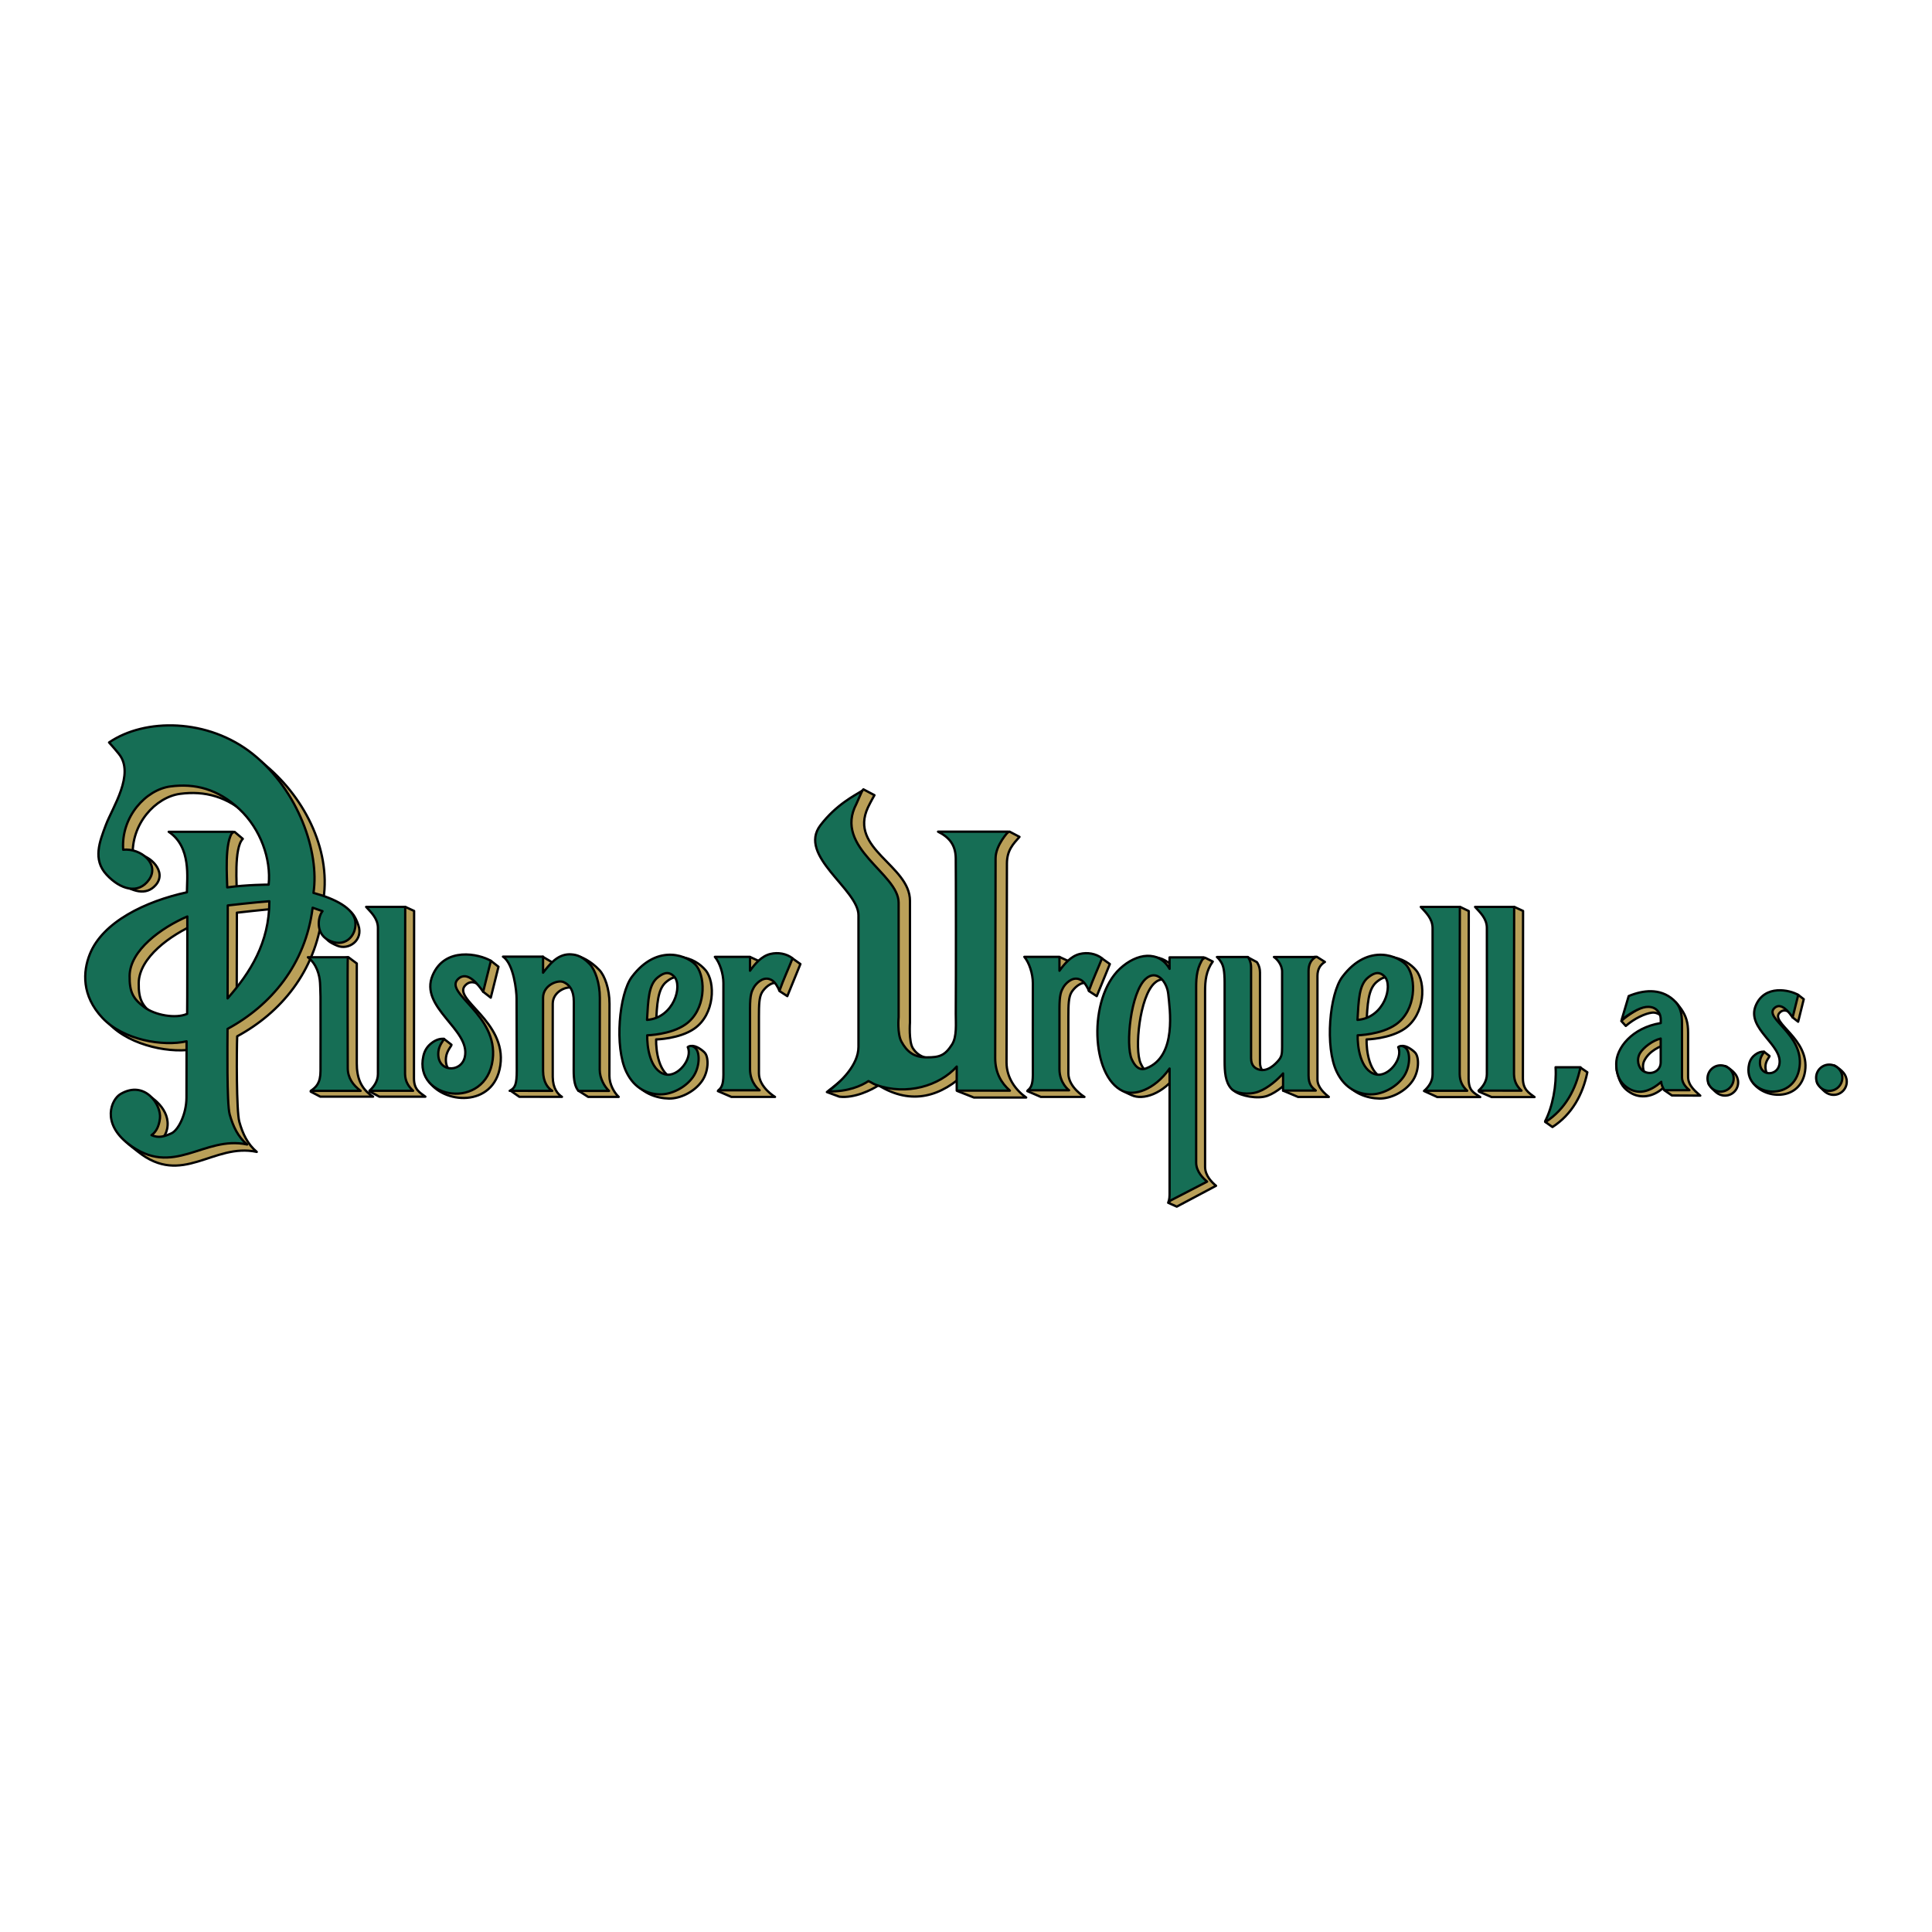 <?xml version="1.0" encoding="iso-8859-1"?><!-- Generator: Adobe Illustrator 16.0.0, SVG Export Plug-In . SVG Version: 6.00 Build 0) --><svg version="1.1" id="Layer_1" xmlns="http://www.w3.org/2000/svg" xmlns:xlink="http://www.w3.org/1999/xlink" x="0px" y="0px" viewBox="0 0 192.756 192.756" style="enable-background:new 0 0 192.756 192.756;" xml:space="preserve"><g><polygon style="fill-rule:evenodd;clip-rule:evenodd;fill:#FFFFFF;" points="0,0 192.756,0 192.756,192.756 0,192.756 0,0	"/><path style="fill-rule:evenodd;clip-rule:evenodd;fill:#BAA059;stroke:#000000;stroke-width:0.229;stroke-linecap:round;stroke-linejoin:round;stroke-miterlimit:2.613;" d="	M169.637,109.311l-2.83-0.016l-0.697-0.48c0.039-0.006-0.23-0.227-0.23-0.227c-0.941,0.834-2.227,1.08-3.264,0.398	c-0.451-0.297-1.018-0.701-1.312-2.188c-0.316-1.59,2.324-3.289,5.201-3.756c0-0.186,0.041-0.666-0.16-1.008	c-0.236-0.396-0.82-1.082-1.521-1.002c-0.699,0.08-1.773,0.588-2.621,1.326l-0.447-0.494c1.229-1.15,4.604-2.932,5.555-1.742	c0.168,0.211,0.346,0.43,0.457,0.596c0.436,0.656,0.656,1.279,0.652,2.322c-0.004,0.873,0,3.465,0,4.393	S169.258,108.957,169.637,109.311L169.637,109.311z M69.266,102.631c-1.476,1.025-3.803,1.074-3.803,1.074	c-0.028,1.037,0.236,3.516,1.799,3.9c1.272,0.312,2.194-2.111,1.679-3.244c0.492-0.096,1.177,0.451,1.373,0.668	c0.418,0.467,0.398,1.883-0.29,2.848c-0.769,1.076-2.168,1.746-3.292,1.725c-1.125-0.021-2.911-0.479-3.753-2.23	c-1.201-2.496-0.319-7.805,0.962-9.508c2.781-3.699,5.457-2.254,6.456-1.062C71.391,97.988,71.326,101.201,69.266,102.631	L69.266,102.631z M140.148,102.631c-1.477,1.025-3.803,1.074-3.803,1.074c-0.029,1.037,0.236,3.516,1.799,3.9	c1.271,0.312,2.195-2.111,1.678-3.244c0.492-0.096,1.178,0.451,1.373,0.668c0.418,0.467,0.398,1.883-0.289,2.848	c-0.77,1.076-2.168,1.746-3.293,1.725s-2.91-0.479-3.754-2.23c-1.201-2.496-0.318-7.805,0.963-9.508	c2.781-3.699,5.457-2.254,6.457-1.062C142.273,97.988,142.207,101.201,140.148,102.631L140.148,102.631z M33.646,94.353	c-0.914-0.382-1.073-0.638-1.257-0.972c-0.224-0.407,0.458-1.417,0.752-1.736L32.154,91.3c-0.704,5.663-4.157,9.745-8.49,12.092	c-0.056,1.422-0.085,7.467,0.215,8.535c0.336,1.195,0.815,2.215,1.739,2.998c-4.348-0.934-7.422,3.531-11.88-0.043	c-0.352-0.281-0.761-0.582-1.092-0.896c-1.708-1.627-0.317-3.74,0.354-4.104c0.677-0.367,0.757-0.896,1.413-0.742	c0.601,0.141,2.666,1.551,2.262,3.486c-0.185,0.883-0.688,1.139-1.119,1.434c0.713,0.309,1.775,0.078,2.501-0.244	c0.724-0.322,1.508-1.979,1.51-3.547c0.003-1.566,0.011-5.639,0.011-5.639c-2.333,0.533-6.508-0.221-8.68-2.482	c-2.113-2.201-1.667-4.473-0.975-6.206c1.291-3.237,5.571-5.287,9.69-6.181c-0.345-5.584,3.792-6.763,3.792-6.763l0.821,0.694	c-0.908,0.899-0.587,4.766-0.589,5.581l4.131-0.276c0.257-2.543-0.794-5.543-2.929-7.542s-4.42-2.576-6.867-2.254	c-2.447,0.323-4.944,3.02-4.719,6.313c0.383-0.29-0.003-0.214,0.563-0.214c1.095,0,2.904,1.672,1.714,3.01	c-0.942,1.059-2.286,0.717-3.882-0.444c-1.656-1.204-0.756-3.133-0.113-4.84c0.643-1.707,2.912-5.066,1.295-7.064	c-0.543-0.67-0.985-1.147-0.985-1.147c9.373-6.427,21.933,4.797,20.428,14.87c0.596,0.252,0.591,0.036,1.325,0.585	c0.798,0.595,1.52,0.143,2.162,2.054C36.261,93.812,34.789,94.831,33.646,94.353L33.646,94.353z M27.785,90.641	c-1.345,0.094-4.151,0.418-4.151,0.418l-0.017,9.275C25.87,97.762,27.778,94.798,27.785,90.641L27.785,90.641z M116.547,120	c1.336-0.758,1.033-12.979,1.033-12.979c-1.549,2.191-3.582,2.75-4.664,2.25c-0.371-0.172-0.869-0.365-1.205-0.666	c-2.914-2.611,0.127-11.561,2.688-12.894c0.895-0.466,1.742,0.005,2.244,0.367c0.479,0.342,0.938,1,0.938,1l2.654-1.525l0.764,0.38	c-0.672,0.928-0.768,1.915-0.768,2.973c0,1.061,0,16.885,0,17.51c0,0.908,0.725,1.58,1.094,1.889l-3.918,2.08L116.547,120	L116.547,120z M97.164,109.502c0.035,0.01-1.634-0.645-1.634-0.645c0.051-0.137,0.908-1.334,0.918-1.92	c-2.48,2.449-5.494,3.398-8.797,1.344c-0.682,0.457-2.399,1.312-3.908,1.135l-1.245-0.461c0,0,4.245-3.25,4.028-4.191	c-0.171-0.912-0.18-0.953-0.171-2.217c0,0,0.046-7.953,0.055-10.538c0.009-2.585-5.251-6.83-3.572-9.09	c0.859-1.156,3.303-4.167,3.303-4.167c0.24,0.118,1.104,0.583,1.104,0.583s-0.434,0.759-0.652,1.229	c-1.934,4.162,4.204,5.762,4.195,9.321c-0.003,1.099,0,4.453,0,4.453v7.673c0,0-0.136,1.902,0.287,2.57	c0.615,0.969,1.574,1.068,2.421,1.068s1.891,0.141,2.613-1.107c0.413-0.715,0.319-2.129,0.326-3.072	c0.024-3.775,0.024-11.631,0.024-12.702c0-4.225,4.266-5.795,4.266-5.795l0.99,0.521c-0.625,0.707-1.254,1.334-1.254,2.67	c0,1.325-0.039,17.806-0.039,19.835c0,1.57,0.951,2.799,1.961,3.502H97.164L97.164,109.502z M31.956,109.414l-0.955-0.5	c0,0,1.886-1.039,1.886-1.4c0.001-0.668,0.012-6.605-0.001-7.396c-0.011-0.705-0.037-1.223-0.046-1.381	c-0.047-0.779-0.33-1.896-1.211-2.586l3.126-0.652l0.842,0.626c0,0,0,9.701,0,9.969c0,1.328,0.341,2.508,1.627,3.32	C36.628,109.414,31.956,109.414,31.956,109.414L31.956,109.414z M37.847,109.416l-0.923-0.502c0.087-0.029,0.626-0.156,0.73-0.205	c0.613-0.287,0.944-0.852,0.939-1.141c-0.012-0.744,0.012-13.655,0-14.591c-0.012-0.937,1.309-1.992,1.845-2.497l0.878,0.404	c0,0-0.016,15.981-0.016,16.694c0,1.107,0.544,1.402,1.14,1.838H37.847L37.847,109.416z M148.82,109.455l-1.256-0.541	c0.086-0.029,0.625-0.156,0.73-0.205c0.613-0.287,0.943-0.852,0.939-1.141c-0.012-0.744,0.012-13.655,0-14.591	c-0.012-0.937,1.309-1.992,1.844-2.497l0.879,0.404c0,0-0.016,15.981-0.016,16.694c0,1.107,0.566,1.441,1.162,1.877	C152.168,109.455,150.08,109.455,148.82,109.455L148.82,109.455z M68.134,97.828c-0.632-0.648-1.25-0.184-1.615,0.098	c-0.936,0.723-0.96,2.312-1.077,4.244C68.103,101.971,69.042,98.76,68.134,97.828L68.134,97.828z M139.016,97.828	c-0.631-0.648-1.25-0.184-1.615,0.098c-0.936,0.723-0.959,2.312-1.076,4.244C138.984,101.971,139.924,98.76,139.016,97.828	L139.016,97.828z M143.402,109.455l-1.32-0.602c0,0,0.756-0.381,0.938-0.479c0.514-0.275,0.803-0.52,0.797-0.795	c-0.012-0.744,0.014-13.655,0-14.592c-0.012-0.937,1.152-1.931,1.855-2.507l0.867,0.415c0,0-0.014,15.98-0.014,16.695	c0,1.264,0.492,1.406,1.16,1.865C146.75,109.455,144.662,109.455,143.402,109.455L143.402,109.455z M19.6,92.161	c-2.608,1.12-5.723,3.376-5.76,5.917c-0.023,1.637,0.359,2.295,1.444,3.115c1.084,0.822,3.162,1.188,4.297,0.68	C19.567,98.451,19.594,95.043,19.6,92.161L19.6,92.161z M109.422,99.385l-0.785-0.512c-0.143-0.223,0.172-0.686-0.096-0.768	c-0.717-0.246-1.428,0.529-1.65,0.912c-0.277,0.479-0.299,1.242-0.299,2.389c0,0.832,0,5.174,0,5.682	c0.002,1.396,1.605,2.352,1.605,2.352h-4.352l-1.35-0.582c0,0,1.438-0.76,1.439-1.096c0.006-0.691,0-6.654,0-9.266	c0-0.939,1.789-3.012,1.789-3.012l0.867,0.4v1.383c0.492-0.68,1.15-1.467,2.031-1.673c0.451-0.192,1.338,0.04,1.338,0.04	l0.771,0.549L109.422,99.385L109.422,99.385z M78.55,99.385l-0.786-0.512c-0.144-0.223,0.17-0.686-0.096-0.768	c-0.718-0.246-1.428,0.529-1.649,0.912c-0.278,0.479-0.3,1.242-0.3,2.389c0,0.832-0.001,5.174,0,5.682	c0.002,1.396,1.605,2.352,1.605,2.352h-4.351l-1.35-0.582c0,0,1.438-0.76,1.44-1.096c0.004-0.691,0-6.654,0-9.266	c0-0.939,1.788-3.012,1.788-3.012l0.867,0.4v1.383c0.492-0.68,1.149-1.467,2.031-1.673c0.451-0.192,1.338,0.04,1.338,0.04	l0.77,0.549L78.55,99.385L78.55,99.385z M117.447,99.605c-0.119-1.229-1.152-2.527-2.254-1.529	c-1.508,1.365-2.018,6.609-1.395,8.006c0.324,0.729,0.764,1.188,1.465,0.916C118.359,105.793,117.584,101,117.447,99.605	L117.447,99.605z M132.578,109.439c-0.35-0.289-1.135-0.916-1.135-1.738c0-1.236,0-9.66,0-10.334s0.293-1.129,0.744-1.396	l-0.811-0.513c-0.928,0-2.572,0.917-2.572,1.64s-0.004,7.328,0,7.764s0,0.914-0.324,1.309c-0.379,0.463-1.588,1.07-2.037,0.938	c-0.35-0.104-0.734-0.369-0.734-1.115c0-1.057,0-8.197,0-8.967c0-0.65-0.312-1.036-0.312-1.036l-0.906-0.483	c0,0-1.973,0.951-1.756,1.312c0.211,0.354,0.336,0.842,0.336,2.047c0,0.857-0.326,6.66-0.326,7.604c0,1.059-0.15,1.951,0.408,2.383	c0.637,0.494,2.32,0.83,3.291,0.479c0.969-0.352,1.953-1.242,2.457-1.82c0.002,0.184-0.914,0.945-0.881,1.305l1.486,0.625H132.578	L132.578,109.439z M48.964,99.537l-0.757-0.59c0.002-0.012-0.341-0.672-0.604-0.809c-0.384-0.197-0.794-0.221-1.164,0.15	c-1.398,1.402,4.124,3.566,3.478,8.008c-0.624,4.283-5.828,3.873-7.237,1.412c-0.498-0.869,0.133-0.959,0.319-1.762	c0.157-0.68,0.943-2.037,1.292-2.299l0.758,0.59c0.018,0.094-0.476,0.588-0.549,1.25c-0.232,2.1,2.269,2.203,2.635,0.551	c0.604-2.729-4.832-4.922-3.441-8.154c1.032-2.398,3.794-2.431,5.282-2.023l0.758,0.59L48.964,99.537L48.964,99.537z M58.678,109.436l-0.953-0.607c0.002-1.58,0.488-7.557,0.489-8.309c0.002-1.107-0.413-1.678-1.025-1.941	c-0.593-0.254-2.042,0.32-2.042,1.566c0.006,1.512-0.014,5.668,0,7.295c0.01,1.158,0.504,1.727,0.921,1.992	c-0.399,0-4.254-0.004-4.254-0.004l-0.862-0.6c0,0,1.57-1.146,1.57-1.406c0.001-0.705-0.02-7.211-0.02-7.211	c0.001-0.732,1.194-4.588,1.652-4.753l0.992,0.583c0,0,0,1.201,0,1.598c0.671-0.85,1.071-2.257,2.285-2.273	c0.471,0.021,1.48,0.474,2.377,1.424c0.517,0.547,1.004,1.861,1.002,3.352c-0.004,2.172-0.01,6.389-0.01,7.189	c0,0.846,0.47,1.678,0.927,2.105H58.678L58.678,109.436z M166.408,104.158c-0.818,0.195-1.887,0.719-2.357,1.666	c-0.338,0.676,0.037,1.627,0.709,2.006c0.738,0.416,1.738,0.055,1.738-0.869C166.498,106.072,166.408,104.158,166.408,104.158	L166.408,104.158z M179.402,101.938l-0.551-0.43c0.002-0.008-0.248-0.49-0.441-0.588c-0.279-0.145-0.578-0.162-0.846,0.107	c-1.02,1.021,3.002,2.598,2.531,5.832c-0.453,3.119-4.244,2.82-5.27,1.027c-0.363-0.633,0.098-0.697,0.232-1.283	c0.113-0.494,0.686-1.482,0.941-1.672l0.551,0.43c0.014,0.066-0.346,0.428-0.4,0.908c-0.168,1.529,1.654,1.605,1.92,0.402	c0.439-1.988-3.518-3.586-2.506-5.939c0.752-1.744,2.764-1.77,3.846-1.473l0.553,0.43L179.402,101.938L179.402,101.938z M183.094,106.344c0.666,0.434,1.158,0.857,1.158,1.58c0,0.721-0.586,1.311-1.307,1.311c-0.719,0-1.098-0.488-1.592-1.094	C180.898,107.58,182.49,105.951,183.094,106.344L183.094,106.344z M172.256,106.418c0.666,0.434,1.158,0.857,1.158,1.58	c0,0.721-0.586,1.311-1.307,1.311c-0.719,0-1.098-0.488-1.592-1.094C170.061,107.654,171.652,106.025,172.256,106.418	L172.256,106.418z M158.369,106.98c-0.445,2.193-1.518,4.199-3.48,5.463l-0.717-0.51c0.75-1.461,2.748-3.615,3.545-5.398	L158.369,106.98L158.369,106.98z"/><path style="fill-rule:evenodd;clip-rule:evenodd;fill:#166E55;stroke:#000000;stroke-width:0.229;stroke-linecap:round;stroke-linejoin:round;stroke-miterlimit:2.613;" d="	M95.454,108.814c0,0-0.013-1.625,0.001-2.404c-1.722,1.932-5.005,2.904-8.011,1.842c-0.396-0.139-0.401-0.219-0.799-0.391	c-0.681,0.457-2.044,1.084-4.033,1.027c1.25-0.912,3.037-2.627,3.037-4.447c-0.003-0.869-0.003-12.588,0-13.121	c0.015-2.585-6.12-5.941-3.793-8.986c1.587-2.077,3.431-2.976,4.165-3.441c0,0-0.397,0.886-0.579,1.311	c-2.31,4.4,4.214,6.932,4.214,9.853c0,1.1,0,3.96,0,3.96v7.466c0,0-0.156,1.641,0.283,2.445c0.549,1.008,1.256,1.564,2.527,1.564	c1.271,0,1.797-0.17,2.511-1.271c0.515-0.795,0.375-2.129,0.381-3.072c0.024-3.775,0.016-14.47-0.003-15.541	c-0.024-1.339-0.677-2.087-1.767-2.633h7.022c0,0-1.281,1.328-1.281,2.663c0,0.577-0.039,16.96-0.039,19.921	c0,1.473,0.609,2.496,1.469,3.254H95.454L95.454,108.814z M31.006,108.836c0.528-0.371,0.971-0.76,0.971-1.996	c0-0.67,0.012-6.605-0.001-7.396c-0.011-0.705-0.036-1.223-0.046-1.383c-0.046-0.779-0.33-1.869-1.211-2.558h3.982	c-0.042,0.367-0.005,10.778-0.006,11.044c-0.002,0.977,0.506,1.703,1.286,2.289H31.006L31.006,108.836z M36.859,108.828	c0.412-0.375,0.846-0.93,0.846-1.674c0-1.168,0.013-13.655,0-14.592c-0.012-0.937-0.677-1.523-1.176-2.082h3.9	c0,0-0.032,15.969-0.016,16.684c0.016,0.715,0.324,1.209,0.802,1.664H36.859L36.859,108.828z M147.518,108.811	c0.412-0.377,0.826-0.912,0.826-1.656c0-1.168,0.014-13.655,0-14.592c-0.012-0.937-0.676-1.523-1.176-2.082h3.9	c0,0-0.031,15.969-0.016,16.684s0.27,1.195,0.748,1.65C150.863,108.814,148.777,108.811,147.518,108.811L147.518,108.811z M68.377,102.217c-1.476,1.025-3.803,1.074-3.803,1.074c-0.028,1.035,0.237,3.516,1.8,3.9c1.271,0.312,2.759-1.59,2.243-2.721	c0.29-0.23,0.612-0.072,0.808,0.145c0.418,0.467,0.398,1.883-0.29,2.846c-0.77,1.078-2.168,1.746-3.292,1.725	c-1.125-0.02-2.512-0.492-3.354-2.244c-1.201-2.496-0.722-7.793,0.562-9.492c2.61-3.456,5.735-2.037,6.457-1.062	C70.428,97.631,70.436,100.785,68.377,102.217L68.377,102.217z M67.245,97.412c-0.631-0.646-1.25-0.184-1.615,0.1	c-0.936,0.723-0.96,2.311-1.076,4.244C67.213,101.557,68.153,98.344,67.245,97.412L67.245,97.412z M139.26,102.217	c-1.477,1.025-3.805,1.074-3.805,1.074c-0.027,1.035,0.238,3.516,1.801,3.9c1.271,0.312,2.758-1.59,2.242-2.721	c0.291-0.23,0.613-0.072,0.809,0.145c0.418,0.467,0.398,1.883-0.291,2.846c-0.77,1.078-2.168,1.746-3.291,1.725	c-1.125-0.02-2.512-0.492-3.355-2.244c-1.201-2.496-0.721-7.793,0.562-9.492c2.611-3.456,5.736-2.037,6.457-1.062	C141.311,97.631,141.318,100.785,139.26,102.217L139.26,102.217z M138.127,97.412c-0.631-0.646-1.25-0.184-1.615,0.1	c-0.936,0.723-0.961,2.311-1.076,4.244C138.096,101.557,139.035,98.344,138.127,97.412L138.127,97.412z M142.1,108.826	c0.412-0.377,0.84-0.918,0.828-1.662s0.012-13.654,0-14.591c-0.012-0.937-0.678-1.534-1.176-2.092h3.898	c0,0-0.031,15.98-0.016,16.695c0.016,0.713,0.27,1.195,0.748,1.65C145.447,108.826,143.359,108.826,142.1,108.826L142.1,108.826z M32.699,93.76c-1.195-0.673-1.005-2.249-0.521-2.854l-0.986-0.344c-0.704,5.663-4.157,9.745-8.491,12.092	c-0.002,1.387-0.085,7.467,0.216,8.535c0.336,1.193,0.815,2.215,1.739,2.998c-4.348-0.934-7.367,3.414-11.872-0.08	c-2.675-2.074-1.688-4.414-0.748-4.963c2.424-1.414,4.076,1.094,3.923,2.432c-0.095,0.836-0.411,1.383-0.842,1.678	c0.714,0.309,1.25,0.146,1.976-0.176c0.724-0.322,1.507-1.979,1.511-3.547c0.003-1.566,0.01-5.639,0.01-5.639	c-2.333,0.533-6.302-0.111-8.392-2.334c-2.089-2.223-1.954-4.621-1.263-6.354c1.291-3.237,5.57-5.287,9.69-6.181	c0-1.406,0.458-4.52-1.817-6.036h6.43c-0.908,0.899-0.589,4.798-0.589,5.547c1.974-0.272,4.131-0.276,4.131-0.276	c0.257-2.543-0.794-5.543-2.929-7.542s-4.42-2.576-6.867-2.253c-2.447,0.322-4.943,3.019-4.718,6.313	c1.786-0.172,3.671,1.434,2.579,2.989c-1.053,1.5-2.856,1.001-4.243-0.506c-1.387-1.507-0.698-3.265-0.055-4.972	c0.643-1.707,2.911-5.066,1.294-7.064c-0.542-0.671-0.985-1.147-0.985-1.147c3.556-2.438,9.866-2.443,14.371,1.172	c4.504,3.615,6.64,9.729,6.026,13.837c2.106,0.563,4.034,1.518,4.177,2.88C35.608,93.427,34.318,94.672,32.699,93.76L32.699,93.76z M26.875,89.919c-1.345,0.094-4.151,0.417-4.151,0.417l-0.017,9.275C24.96,97.041,26.868,94.077,26.875,89.919L26.875,89.919z M18.69,91.438c-2.607,1.121-5.723,3.377-5.759,5.917c-0.024,1.637,0.359,2.295,1.444,3.117c1.084,0.82,3.162,1.188,4.297,0.68	C18.69,100.623,18.69,91.784,18.69,91.438L18.69,91.438z M48.207,98.947c-0.439-0.625-1.574-2.205-2.526-1.248	c-1.399,1.402,4.039,3.555,3.478,8.008c-0.646,5.129-7.907,4.021-6.919-0.35c0.154-0.68,0.511-1.062,0.86-1.322	c0.405-0.303,0.816-0.426,1.19-0.387c0.018,0.092-0.476,0.588-0.549,1.25c-0.232,2.098,2.27,2.203,2.636,0.551	c0.604-2.73-4.6-4.922-3.209-8.154c1.235-2.871,4.612-2.131,5.808-1.434L48.207,98.947L48.207,98.947z M57.712,108.84	c-0.328-0.387-0.482-1.002-0.475-2.088c0.003-1.58,0.01-6.076,0.012-6.826c0.001-1.109-0.414-1.68-1.025-1.943	c-0.593-0.254-2.042,0.322-2.042,1.566c0.006,1.512-0.014,5.668,0,7.297c0.01,1.156,0.504,1.727,0.921,1.99	c-0.399,0-4.254-0.004-4.254-0.004c0.543-0.279,0.707-0.637,0.708-2.006c0.001-0.705-0.019-7.211-0.019-7.211	c0.001-0.732-0.281-3.457-1.357-4.17h4.001c0,0,0,1.201,0,1.6c0.671-0.852,1.419-1.818,2.633-1.834	c0.471,0.021,1.132,0.033,2.029,0.983c0.517,0.547,1.004,1.861,1.001,3.352c-0.003,2.172-0.01,6.389-0.01,7.189	c0,0.846,0.47,1.678,0.928,2.105H57.712L57.712,108.84z M108.648,98.83c-0.246-0.432-0.463-0.975-0.996-1.139	c-0.719-0.248-1.385,0.477-1.586,0.85c-0.201,0.371-0.363,0.699-0.363,2.068c0,0.83,0,5.557,0,6.064	c0,1.412,0.959,2.107,0.959,2.107h-4.119c0.43-0.322,0.523-0.822,0.504-1.938c-0.012-0.691,0-6.15,0-8.762	c0-0.939-0.369-2.049-0.85-2.614l3.506,0.001v1.384c0.492-0.68,1.148-1.468,2.031-1.673c0.758-0.186,1.6-0.042,2.215,0.432	C109.518,96.703,109.037,97.719,108.648,98.83L108.648,98.83z M77.776,98.83c-0.247-0.432-0.463-0.975-0.997-1.139	c-0.718-0.248-1.385,0.477-1.585,0.85c-0.201,0.371-0.364,0.699-0.364,2.068c0,0.83,0,5.557,0,6.064	c0,1.412,0.958,2.107,0.958,2.107H71.67c0.429-0.322,0.524-0.822,0.504-1.938c-0.013-0.691,0-6.15,0-8.762	c0-0.939-0.369-2.049-0.851-2.614l3.506,0.001v1.384c0.492-0.68,1.149-1.468,2.031-1.673c0.759-0.186,1.6-0.042,2.214,0.432	C78.646,96.703,78.165,97.719,77.776,98.83L77.776,98.83z M116.689,119.199c0-0.578,0-12.592,0-12.592	c-1.547,2.191-3.58,2.75-4.662,2.25c-3.188-1.475-3.482-9.227-0.293-12.209c1.688-1.577,3.885-1.852,4.955,0.014	c-0.01-0.415,0-1.144,0-1.144h3.42c-0.672,0.927-0.768,1.915-0.768,2.974c0,1.061,0,16.867,0,17.494	c0,0.918,0.725,1.596,1.094,1.904l-3.854,1.992C116.582,119.883,116.689,119.674,116.689,119.199L116.689,119.199z M116.559,99.191	c-0.121-1.229-1.152-2.529-2.256-1.529c-1.506,1.365-2.016,6.609-1.395,8.006c0.326,0.729,0.766,1.188,1.467,0.914	C117.471,105.379,116.693,100.584,116.559,99.191L116.559,99.191z M131.273,108.805c-0.348-0.289-0.719-0.572-0.719-1.518	c0-1.156,0-9.576,0-10.41c0-0.674,0.26-1.128,0.711-1.396H127.1c0.287,0.186,0.816,0.747,0.816,1.468c0,0.723,0.006,7.061,0,7.496	c-0.01,0.611,0,0.916-0.324,1.311c-0.379,0.463-1.174,1.236-2.039,0.938c-0.344-0.119-0.729-0.369-0.732-1.115	c-0.006-0.746,0-8.291,0-9.062c0-0.649-0.312-1.035-0.312-1.035h-3.096c0,0,0.217,0.169,0.432,0.531	c0.213,0.354,0.336,0.842,0.336,2.045c0,0.857,0,6.867,0,7.811c0,1.059,0.064,2.08,0.66,2.742c0.451,0.5,1.744,0.658,2.713,0.307	c0.971-0.354,1.955-1.244,2.459-1.822c0.004,0.334-0.004,1.711-0.004,1.711H131.273L131.273,108.805z M168.555,108.771h-2.508	c-0.158-0.273-0.311-0.594-0.303-0.836c-1.16,1.021-2.369,1.357-3.5,0.496c-0.486-0.369-0.988-0.996-0.992-2.295	c-0.006-1.562,1.564-3.596,4.441-4.064c0-0.186,0.043-0.664-0.16-1.006c-0.236-0.398-0.617-0.678-1.318-0.598	c-0.699,0.08-1.738,0.738-2.42,1.27l0.701-2.361c1.395-0.584,3.121-0.82,4.459,0.373c0.707,0.629,0.857,1.355,0.857,2.334	c0,0.93,0,4.248,0,5.387C167.812,108.111,168.291,108.549,168.555,108.771L168.555,108.771z M165.688,103.617	c-0.818,0.193-1.715,0.896-2.047,1.428c-0.398,0.641-0.201,1.486,0.309,1.814c0.713,0.459,1.738,0.055,1.738-0.867	C165.688,105.102,165.688,103.617,165.688,103.617L165.688,103.617z M178.852,101.508c-0.32-0.455-1.146-1.605-1.84-0.91	c-1.018,1.021,2.941,2.588,2.533,5.832c-0.471,3.734-5.758,2.928-5.037-0.256c0.111-0.494,0.371-0.771,0.625-0.963	c0.295-0.219,0.594-0.309,0.867-0.279c0.012,0.066-0.348,0.428-0.4,0.908c-0.17,1.529,1.652,1.605,1.92,0.402	c0.439-1.988-3.35-3.584-2.338-5.939c0.898-2.09,3.359-1.551,4.229-1.043L178.852,101.508L178.852,101.508z M182.502,106.215	c0.719,0,1.307,0.588,1.307,1.311s-0.588,1.311-1.307,1.311c-0.721,0-1.307-0.588-1.307-1.311S181.781,106.215,182.502,106.215	L182.502,106.215z M171.664,106.289c0.719,0,1.305,0.588,1.305,1.311s-0.586,1.311-1.305,1.311c-0.721,0-1.307-0.588-1.307-1.311	S170.943,106.289,171.664,106.289L171.664,106.289z M157.68,106.48c-0.445,2.191-1.518,4.197-3.48,5.461l-0.047-0.062	c0.75-1.461,1.158-3.578,1.047-5.398H157.68L157.68,106.48z"/></g></svg>